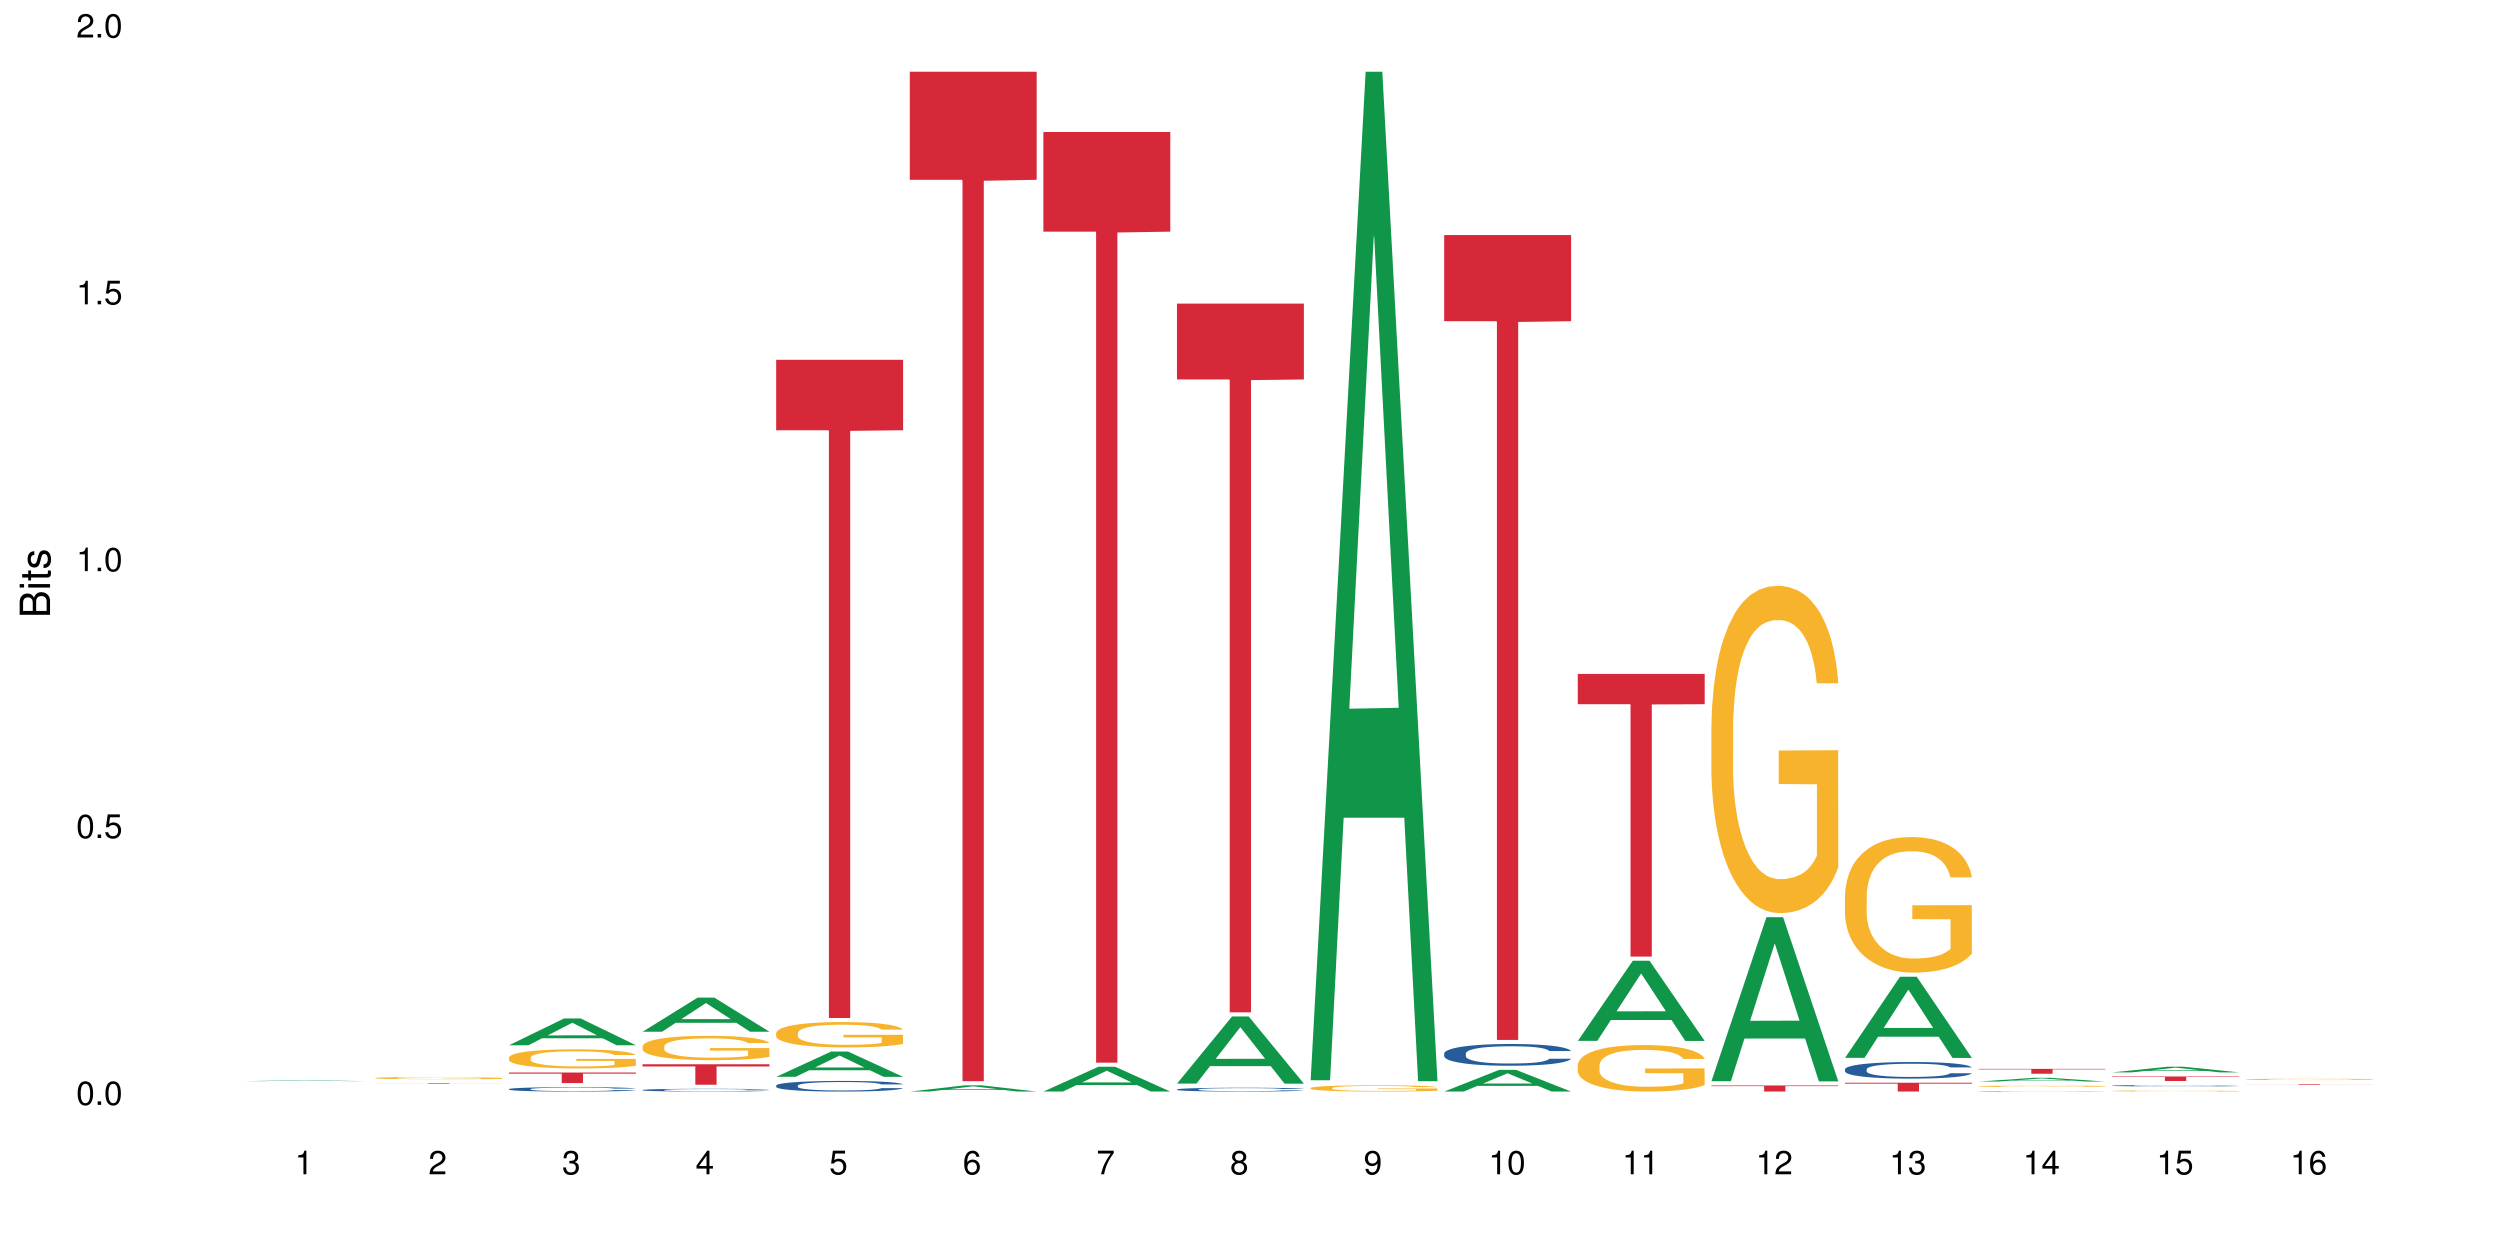 <?xml version="1.0" encoding="UTF-8"?>
<svg xmlns="http://www.w3.org/2000/svg" xmlns:xlink="http://www.w3.org/1999/xlink" width="720pt" height="360pt" viewBox="0 0 720 360" version="1.1">
<defs>
<g>
<symbol overflow="visible" id="glyph0-0">
<path style="stroke:none;" d=""/>
</symbol>
<symbol overflow="visible" id="glyph0-1">
<path style="stroke:none;" d="M 2.641 -6.797 C 2 -6.797 1.422 -6.531 1.078 -6.047 C 0.641 -5.453 0.406 -4.547 0.406 -3.297 C 0.406 -1 1.188 0.219 2.641 0.219 C 4.078 0.219 4.859 -1 4.859 -3.234 C 4.859 -4.562 4.656 -5.438 4.203 -6.047 C 3.844 -6.531 3.281 -6.797 2.641 -6.797 Z M 2.641 -6.047 C 3.547 -6.047 4 -5.125 4 -3.312 C 4 -1.375 3.562 -0.484 2.625 -0.484 C 1.734 -0.484 1.281 -1.422 1.281 -3.281 C 1.281 -5.141 1.734 -6.047 2.641 -6.047 Z M 2.641 -6.047 "/>
</symbol>
<symbol overflow="visible" id="glyph0-2">
<path style="stroke:none;" d="M 1.828 -1 L 0.828 -1 L 0.828 0 L 1.828 0 Z M 1.828 -1 "/>
</symbol>
<symbol overflow="visible" id="glyph0-3">
<path style="stroke:none;" d="M 4.562 -6.797 L 1.062 -6.797 L 0.547 -3.094 L 1.328 -3.094 C 1.719 -3.562 2.047 -3.734 2.578 -3.734 C 3.484 -3.734 4.062 -3.109 4.062 -2.094 C 4.062 -1.125 3.484 -0.531 2.578 -0.531 C 1.828 -0.531 1.375 -0.906 1.188 -1.672 L 0.328 -1.672 C 0.453 -1.109 0.547 -0.844 0.75 -0.594 C 1.125 -0.078 1.828 0.219 2.594 0.219 C 3.969 0.219 4.922 -0.781 4.922 -2.219 C 4.922 -3.562 4.031 -4.484 2.719 -4.484 C 2.25 -4.484 1.859 -4.359 1.469 -4.062 L 1.734 -5.969 L 4.562 -5.969 Z M 4.562 -6.797 "/>
</symbol>
<symbol overflow="visible" id="glyph0-4">
<path style="stroke:none;" d="M 2.484 -4.844 L 2.484 0 L 3.328 0 L 3.328 -6.797 L 2.766 -6.797 C 2.469 -5.75 2.281 -5.609 0.984 -5.453 L 0.984 -4.844 Z M 2.484 -4.844 "/>
</symbol>
<symbol overflow="visible" id="glyph0-5">
<path style="stroke:none;" d="M 4.859 -0.828 L 1.281 -0.828 C 1.359 -1.391 1.672 -1.75 2.5 -2.234 L 3.469 -2.75 C 4.406 -3.266 4.906 -3.969 4.906 -4.812 C 4.906 -5.375 4.672 -5.906 4.266 -6.266 C 3.859 -6.625 3.375 -6.797 2.719 -6.797 C 1.859 -6.797 1.219 -6.5 0.844 -5.922 C 0.609 -5.562 0.5 -5.125 0.484 -4.438 L 1.328 -4.438 C 1.359 -4.906 1.406 -5.188 1.531 -5.406 C 1.75 -5.812 2.188 -6.062 2.703 -6.062 C 3.469 -6.062 4.031 -5.516 4.031 -4.781 C 4.031 -4.25 3.719 -3.797 3.125 -3.438 L 2.234 -2.938 C 0.812 -2.141 0.406 -1.5 0.328 0 L 4.859 0 Z M 4.859 -0.828 "/>
</symbol>
<symbol overflow="visible" id="glyph0-6">
<path style="stroke:none;" d="M 2.125 -3.125 L 2.578 -3.125 C 3.516 -3.125 3.984 -2.703 3.984 -1.891 C 3.984 -1.031 3.469 -0.531 2.578 -0.531 C 1.656 -0.531 1.203 -0.984 1.156 -1.969 L 0.312 -1.969 C 0.344 -1.422 0.438 -1.078 0.609 -0.766 C 0.953 -0.109 1.625 0.219 2.547 0.219 C 3.953 0.219 4.859 -0.609 4.859 -1.906 C 4.859 -2.766 4.516 -3.25 3.703 -3.516 C 4.344 -3.766 4.656 -4.25 4.656 -4.938 C 4.656 -6.109 3.875 -6.797 2.578 -6.797 C 1.203 -6.797 0.484 -6.047 0.453 -4.609 L 1.297 -4.609 C 1.312 -5.016 1.344 -5.25 1.453 -5.453 C 1.641 -5.828 2.062 -6.062 2.594 -6.062 C 3.344 -6.062 3.797 -5.625 3.797 -4.906 C 3.797 -4.422 3.609 -4.141 3.25 -3.984 C 3.016 -3.891 2.719 -3.844 2.125 -3.844 Z M 2.125 -3.125 "/>
</symbol>
<symbol overflow="visible" id="glyph0-7">
<path style="stroke:none;" d="M 3.141 -1.625 L 3.141 0 L 3.984 0 L 3.984 -1.625 L 4.984 -1.625 L 4.984 -2.391 L 3.984 -2.391 L 3.984 -6.797 L 3.359 -6.797 L 0.266 -2.516 L 0.266 -1.625 Z M 3.141 -2.391 L 1 -2.391 L 3.141 -5.359 Z M 3.141 -2.391 "/>
</symbol>
<symbol overflow="visible" id="glyph0-8">
<path style="stroke:none;" d="M 4.781 -5.031 C 4.609 -6.141 3.891 -6.797 2.844 -6.797 C 2.094 -6.797 1.422 -6.438 1.031 -5.828 C 0.609 -5.172 0.406 -4.344 0.406 -3.094 C 0.406 -1.953 0.578 -1.234 0.984 -0.625 C 1.359 -0.078 1.953 0.219 2.703 0.219 C 3.984 0.219 4.922 -0.734 4.922 -2.078 C 4.922 -3.344 4.062 -4.234 2.844 -4.234 C 2.172 -4.234 1.641 -3.969 1.281 -3.469 C 1.281 -5.125 1.828 -6.047 2.797 -6.047 C 3.391 -6.047 3.797 -5.672 3.938 -5.031 Z M 2.734 -3.484 C 3.547 -3.484 4.062 -2.922 4.062 -2 C 4.062 -1.156 3.484 -0.531 2.703 -0.531 C 1.922 -0.531 1.328 -1.188 1.328 -2.047 C 1.328 -2.891 1.906 -3.484 2.734 -3.484 Z M 2.734 -3.484 "/>
</symbol>
<symbol overflow="visible" id="glyph0-9">
<path style="stroke:none;" d="M 4.984 -6.797 L 0.438 -6.797 L 0.438 -5.969 L 4.109 -5.969 C 2.5 -3.656 1.828 -2.234 1.328 0 L 2.219 0 C 2.594 -2.172 3.453 -4.047 4.984 -6.094 Z M 4.984 -6.797 "/>
</symbol>
<symbol overflow="visible" id="glyph0-10">
<path style="stroke:none;" d="M 3.75 -3.578 C 4.453 -4 4.688 -4.344 4.688 -4.984 C 4.688 -6.047 3.844 -6.797 2.641 -6.797 C 1.438 -6.797 0.594 -6.047 0.594 -4.984 C 0.594 -4.359 0.828 -4.016 1.516 -3.578 C 0.734 -3.203 0.359 -2.641 0.359 -1.891 C 0.359 -0.641 1.297 0.219 2.641 0.219 C 3.984 0.219 4.922 -0.641 4.922 -1.875 C 4.922 -2.641 4.531 -3.203 3.75 -3.578 Z M 2.641 -6.047 C 3.359 -6.047 3.812 -5.625 3.812 -4.969 C 3.812 -4.344 3.344 -3.922 2.641 -3.922 C 1.922 -3.922 1.453 -4.344 1.453 -4.984 C 1.453 -5.625 1.922 -6.047 2.641 -6.047 Z M 2.641 -3.203 C 3.484 -3.203 4.062 -2.672 4.062 -1.875 C 4.062 -1.062 3.484 -0.531 2.625 -0.531 C 1.797 -0.531 1.219 -1.078 1.219 -1.875 C 1.219 -2.672 1.797 -3.203 2.641 -3.203 Z M 2.641 -3.203 "/>
</symbol>
<symbol overflow="visible" id="glyph0-11">
<path style="stroke:none;" d="M 0.516 -1.547 C 0.672 -0.438 1.406 0.219 2.438 0.219 C 3.188 0.219 3.859 -0.141 4.266 -0.75 C 4.688 -1.406 4.891 -2.25 4.891 -3.484 C 4.891 -4.625 4.703 -5.359 4.312 -5.953 C 3.938 -6.5 3.344 -6.797 2.594 -6.797 C 1.297 -6.797 0.359 -5.844 0.359 -4.516 C 0.359 -3.25 1.234 -2.344 2.453 -2.344 C 3.094 -2.344 3.562 -2.578 4.016 -3.109 C 4 -1.453 3.469 -0.531 2.5 -0.531 C 1.906 -0.531 1.484 -0.906 1.359 -1.547 Z M 2.578 -6.062 C 3.375 -6.062 3.969 -5.406 3.969 -4.531 C 3.969 -3.688 3.375 -3.094 2.547 -3.094 C 1.734 -3.094 1.234 -3.672 1.234 -4.578 C 1.234 -5.438 1.797 -6.062 2.578 -6.062 Z M 2.578 -6.062 "/>
</symbol>
<symbol overflow="visible" id="glyph1-0">
<path style="stroke:none;" d=""/>
</symbol>
<symbol overflow="visible" id="glyph1-1">
<path style="stroke:none;" d="M 0 -0.953 L 0 -4.891 C 0 -5.719 -0.234 -6.344 -0.734 -6.797 C -1.188 -7.234 -1.812 -7.469 -2.5 -7.469 C -3.547 -7.469 -4.188 -7 -4.625 -5.875 C -4.984 -6.672 -5.641 -7.094 -6.531 -7.094 C -7.156 -7.094 -7.734 -6.859 -8.141 -6.391 C -8.562 -5.938 -8.75 -5.344 -8.75 -4.5 L -8.75 -0.953 Z M -4.984 -2.062 L -7.766 -2.062 L -7.766 -4.219 C -7.766 -4.844 -7.688 -5.203 -7.453 -5.5 C -7.219 -5.812 -6.859 -5.969 -6.375 -5.969 C -5.906 -5.969 -5.531 -5.812 -5.297 -5.5 C -5.062 -5.203 -4.984 -4.844 -4.984 -4.219 Z M -0.984 -2.062 L -4 -2.062 L -4 -4.781 C -4 -5.328 -3.859 -5.688 -3.578 -5.953 C -3.297 -6.219 -2.922 -6.359 -2.484 -6.359 C -2.062 -6.359 -1.688 -6.219 -1.406 -5.953 C -1.109 -5.688 -0.984 -5.328 -0.984 -4.781 Z M -0.984 -2.062 "/>
</symbol>
<symbol overflow="visible" id="glyph1-2">
<path style="stroke:none;" d="M -6.281 -1.797 L -6.281 -0.797 L 0 -0.797 L 0 -1.797 Z M -8.75 -1.797 L -8.75 -0.797 L -7.484 -0.797 L -7.484 -1.797 Z M -8.75 -1.797 "/>
</symbol>
<symbol overflow="visible" id="glyph1-3">
<path style="stroke:none;" d="M -6.281 -3.047 L -6.281 -2.016 L -8.016 -2.016 L -8.016 -1.016 L -6.281 -1.016 L -6.281 -0.172 L -5.469 -0.172 L -5.469 -1.016 L -0.719 -1.016 C -0.078 -1.016 0.281 -1.453 0.281 -2.234 C 0.281 -2.469 0.25 -2.719 0.188 -3.047 L -0.641 -3.047 C -0.609 -2.922 -0.594 -2.766 -0.594 -2.562 C -0.594 -2.141 -0.719 -2.016 -1.156 -2.016 L -5.469 -2.016 L -5.469 -3.047 Z M -6.281 -3.047 "/>
</symbol>
<symbol overflow="visible" id="glyph1-4">
<path style="stroke:none;" d="M -4.531 -5.25 C -5.766 -5.25 -6.469 -4.422 -6.469 -2.969 C -6.469 -1.516 -5.719 -0.562 -4.547 -0.562 C -3.562 -0.562 -3.094 -1.062 -2.734 -2.562 L -2.516 -3.484 C -2.344 -4.188 -2.094 -4.469 -1.625 -4.469 C -1.047 -4.469 -0.641 -3.875 -0.641 -3 C -0.641 -2.453 -0.797 -2 -1.062 -1.75 C -1.25 -1.594 -1.422 -1.531 -1.875 -1.469 L -1.875 -0.406 C -0.422 -0.453 0.281 -1.266 0.281 -2.922 C 0.281 -4.5 -0.5 -5.516 -1.719 -5.516 C -2.656 -5.516 -3.172 -4.984 -3.469 -3.734 L -3.703 -2.766 C -3.891 -1.953 -4.156 -1.609 -4.594 -1.609 C -5.172 -1.609 -5.547 -2.125 -5.547 -2.938 C -5.547 -3.75 -5.203 -4.172 -4.531 -4.203 Z M -4.531 -5.25 "/>
</symbol>
</g>
</defs>
<g id="surface63590">
<rect x="0" y="0" width="720" height="360" style="fill:rgb(100%,100%,100%);fill-opacity:1;stroke:none;"/>
<path style=" stroke:none;fill-rule:nonzero;fill:rgb(6.275%,58.824%,28.235%);fill-opacity:1;" d="M 69.629 311.375 L 69.668 311.375 L 85.484 311.145 L 90.289 311.145 L 106.184 311.375 L 100.598 311.375 L 96.613 311.316 L 79.156 311.316 L 75.254 311.375 L 69.629 311.375 L 80.836 311.289 L 95.012 311.289 L 87.945 311.184 L 87.789 311.184 L 80.797 311.289 L 80.836 311.289 Z M 69.629 311.375 "/>
<path style=" stroke:none;fill-rule:nonzero;fill:rgb(6.275%,58.824%,28.235%);fill-opacity:1;" d="M 108.105 313.348 L 108.145 313.348 L 123.961 313.344 L 128.766 313.344 L 144.66 313.348 L 108.105 313.348 L 133.492 313.348 L 126.422 313.344 L 126.266 313.344 L 119.273 313.348 L 119.312 313.348 Z M 108.105 313.348 "/>
<path style=" stroke:none;fill-rule:nonzero;fill:rgb(96.863%,70.196%,16.863%);fill-opacity:1;" d="M 108.105 310.445 L 108.152 310.445 L 108.152 310.434 L 108.328 310.406 L 108.773 310.371 L 109.355 310.34 L 109.98 310.316 L 110.379 310.301 L 111.047 310.285 L 111.629 310.273 L 113.098 310.246 L 114.973 310.219 L 115.996 310.211 L 117.156 310.199 L 118.805 310.188 L 119.562 310.184 L 121.879 310.176 L 124.512 310.168 L 130.574 310.168 L 133.07 310.176 L 134.496 310.184 L 135.609 310.188 L 136.77 310.195 L 138.195 310.207 L 139.531 310.223 L 140.602 310.234 L 141.672 310.254 L 142.562 310.273 L 143.32 310.293 L 143.992 310.32 L 144.391 310.34 L 144.66 310.359 L 138.465 310.359 L 138.105 310.34 L 137.707 310.324 L 137.035 310.305 L 136.367 310.289 L 135.699 310.277 L 134.453 310.262 L 133.383 310.254 L 132.043 310.246 L 130.75 310.238 L 129.281 310.234 L 126.027 310.234 L 123.887 310.238 L 122.637 310.242 L 121.746 310.25 L 120.5 310.258 L 119.742 310.266 L 119.297 310.27 L 117.957 310.289 L 117.066 310.305 L 116.574 310.316 L 115.953 310.332 L 115.508 310.348 L 115.016 310.375 L 114.75 310.391 L 114.391 310.43 L 114.348 310.539 L 114.48 310.562 L 114.75 310.586 L 115.105 310.605 L 115.641 310.629 L 116.176 310.648 L 117.109 310.672 L 117.914 310.684 L 118.539 310.695 L 119.742 310.711 L 120.23 310.719 L 121.391 310.727 L 122.594 310.734 L 124.066 310.742 L 125.18 310.746 L 126.961 310.75 L 129.234 310.75 L 131.91 310.746 L 133.605 310.742 L 134.762 310.738 L 135.52 310.73 L 136.457 310.727 L 137.125 310.719 L 137.75 310.715 L 138.508 310.703 L 138.508 310.562 L 127.496 310.562 L 127.496 310.492 L 144.613 310.492 L 144.66 310.727 L 143.723 310.742 L 142.562 310.758 L 141.449 310.77 L 140.289 310.781 L 138.641 310.789 L 137.305 310.797 L 135.254 310.805 L 133.383 310.812 L 131.422 310.816 L 125.805 310.816 L 123.844 310.812 L 122.281 310.809 L 119.43 310.793 L 117.645 310.781 L 116.488 310.773 L 115.285 310.758 L 114.078 310.746 L 113.012 310.727 L 111.582 310.703 L 110.824 310.684 L 110.113 310.664 L 109.578 310.645 L 109.086 310.625 L 108.73 310.605 L 108.375 310.578 L 108.195 310.555 L 108.105 310.539 Z M 108.105 310.445 "/>
<path style=" stroke:none;fill-rule:nonzero;fill:rgb(83.922%,15.686%,22.353%);fill-opacity:1;" d="M 108.105 311.996 L 144.66 311.996 L 144.66 312.016 L 129.426 312.016 L 129.426 312.164 L 123.297 312.164 L 123.297 312.016 L 108.105 312.016 Z M 108.105 311.996 "/>
<path style=" stroke:none;fill-rule:nonzero;fill:rgb(6.275%,58.824%,28.235%);fill-opacity:1;" d="M 146.582 301.027 L 146.621 301.02 L 162.438 293.32 L 167.242 293.32 L 183.137 301.031 L 177.551 301.031 L 173.57 299.02 L 156.113 299.02 L 152.207 301.027 L 146.582 301.027 L 157.793 298.188 L 171.969 298.18 L 164.898 294.582 L 164.82 294.574 L 164.742 294.594 L 157.754 298.18 L 157.793 298.188 Z M 146.582 301.027 "/>
<path style=" stroke:none;fill-rule:nonzero;fill:rgb(14.51%,36.078%,60%);fill-opacity:1;" d="M 146.582 313.656 L 146.629 313.656 L 146.629 313.625 L 146.762 313.582 L 147.074 313.527 L 147.387 313.488 L 148.188 313.422 L 149.301 313.355 L 150.461 313.305 L 151.309 313.273 L 152.066 313.25 L 153.805 313.207 L 154.918 313.188 L 156.121 313.168 L 157.594 313.148 L 158.664 313.137 L 161.07 313.117 L 162.855 313.109 L 164.234 313.105 L 167.223 313.105 L 169.004 313.109 L 170.297 313.117 L 171.727 313.125 L 172.93 313.137 L 175.023 313.16 L 176.895 313.191 L 177.742 313.211 L 179.078 313.246 L 180.105 313.281 L 180.82 313.312 L 181.621 313.355 L 182.336 313.406 L 182.867 313.465 L 183.137 313.516 L 176.895 313.516 L 176.582 313.469 L 176.227 313.434 L 175.559 313.387 L 174.891 313.352 L 173.953 313.32 L 173.105 313.297 L 171.949 313.273 L 170.922 313.262 L 169.852 313.25 L 168.828 313.242 L 166.867 313.238 L 163.746 313.238 L 162.008 313.25 L 161.07 313.258 L 159.734 313.273 L 158.797 313.289 L 157.684 313.312 L 156.926 313.332 L 155.988 313.359 L 155.32 313.387 L 154.562 313.426 L 154.117 313.453 L 153.715 313.488 L 153.359 313.523 L 153.09 313.566 L 152.914 313.609 L 152.824 313.648 L 152.824 313.828 L 152.914 313.871 L 153.137 313.918 L 153.715 313.988 L 154.562 314.051 L 155.543 314.102 L 156.48 314.133 L 157.016 314.152 L 157.727 314.168 L 158.844 314.191 L 160.445 314.215 L 161.383 314.227 L 162.809 314.234 L 164.281 314.238 L 166.242 314.238 L 167.98 314.234 L 169.141 314.227 L 170.344 314.219 L 171.992 314.199 L 173.016 314.18 L 173.91 314.16 L 174.578 314.137 L 175.023 314.117 L 175.691 314.082 L 176.227 314.043 L 176.629 314.004 L 176.895 313.965 L 183.137 313.965 L 182.867 314.008 L 182.469 314.055 L 182.066 314.09 L 181.441 314.129 L 180.73 314.164 L 179.703 314.207 L 178.855 314.23 L 177.742 314.262 L 176.719 314.281 L 175.602 314.301 L 173.953 314.324 L 172.883 314.336 L 171.727 314.348 L 170.344 314.355 L 168.605 314.363 L 166.73 314.371 L 164.992 314.371 L 163.121 314.367 L 161.738 314.363 L 159.91 314.352 L 157.637 314.332 L 155.988 314.309 L 154.695 314.289 L 153.582 314.266 L 152.332 314.234 L 150.73 314.184 L 149.75 314.145 L 149.078 314.113 L 148.32 314.066 L 147.785 314.027 L 147.164 313.961 L 146.719 313.879 L 146.582 313.816 Z M 146.582 313.656 "/>
<path style=" stroke:none;fill-rule:nonzero;fill:rgb(96.863%,70.196%,16.863%);fill-opacity:1;" d="M 146.582 304.562 L 146.629 304.559 L 146.629 304.457 L 146.805 304.234 L 147.25 303.922 L 147.832 303.668 L 148.457 303.465 L 148.855 303.359 L 149.523 303.211 L 150.105 303.102 L 151.574 302.875 L 153.449 302.664 L 154.473 302.574 L 155.633 302.488 L 157.281 302.395 L 158.039 302.359 L 160.359 302.277 L 162.988 302.227 L 165.887 302.211 L 167.223 302.219 L 169.051 302.238 L 171.547 302.293 L 172.973 302.344 L 174.086 302.395 L 175.246 302.457 L 176.672 302.559 L 178.012 302.68 L 179.078 302.801 L 180.148 302.949 L 181.043 303.109 L 181.801 303.285 L 182.469 303.496 L 182.867 303.672 L 183.137 303.848 L 176.941 303.848 L 176.582 303.672 L 176.184 303.535 L 175.516 303.371 L 174.844 303.25 L 174.176 303.156 L 172.93 303.023 L 171.859 302.945 L 170.52 302.875 L 169.227 302.828 L 167.758 302.801 L 166.867 302.789 L 164.504 302.789 L 162.363 302.824 L 161.117 302.863 L 160.223 302.902 L 158.977 302.98 L 158.219 303.039 L 157.773 303.078 L 156.434 303.234 L 155.543 303.375 L 155.055 303.473 L 154.43 303.621 L 153.984 303.758 L 153.492 303.957 L 153.227 304.105 L 152.867 304.449 L 152.824 305.352 L 152.957 305.543 L 153.227 305.746 L 153.582 305.926 L 154.117 306.117 L 154.652 306.262 L 155.586 306.457 L 156.391 306.59 L 157.016 306.676 L 158.219 306.809 L 158.707 306.855 L 159.867 306.945 L 161.07 307.016 L 162.543 307.074 L 163.656 307.105 L 165.438 307.129 L 167.711 307.129 L 170.387 307.102 L 172.082 307.059 L 173.242 307.02 L 174 306.984 L 174.934 306.93 L 175.602 306.879 L 176.227 306.824 L 176.984 306.738 L 176.984 305.543 L 165.973 305.535 L 165.973 304.977 L 183.094 304.969 L 183.137 306.93 L 182.199 307.066 L 181.043 307.195 L 179.926 307.297 L 178.77 307.383 L 177.117 307.477 L 175.781 307.535 L 173.73 307.605 L 171.859 307.652 L 169.898 307.684 L 168.16 307.695 L 166.109 307.703 L 164.281 307.691 L 162.32 307.66 L 160.758 307.621 L 159.332 307.57 L 157.906 307.508 L 156.121 307.402 L 154.965 307.316 L 153.762 307.211 L 152.555 307.086 L 151.488 306.949 L 150.773 306.844 L 150.059 306.723 L 149.301 306.574 L 148.59 306.402 L 148.055 306.246 L 147.562 306.074 L 147.207 305.906 L 146.852 305.68 L 146.672 305.5 L 146.582 305.344 Z M 146.582 304.562 "/>
<path style=" stroke:none;fill-rule:nonzero;fill:rgb(83.922%,15.686%,22.353%);fill-opacity:1;" d="M 146.582 308.883 L 183.137 308.883 L 183.137 309.207 L 167.902 309.211 L 167.902 311.926 L 161.773 311.926 L 161.773 309.211 L 161.684 309.207 L 146.582 309.207 Z M 146.582 308.883 "/>
<path style=" stroke:none;fill-rule:nonzero;fill:rgb(6.275%,58.824%,28.235%);fill-opacity:1;" d="M 185.059 297.133 L 185.098 297.125 L 200.914 287.309 L 205.719 287.309 L 221.613 297.145 L 216.027 297.145 L 212.047 294.574 L 194.59 294.574 L 190.684 297.133 L 185.059 297.133 L 196.27 293.516 L 210.445 293.504 L 203.375 288.914 L 203.297 288.906 L 203.219 288.934 L 196.23 293.504 L 196.27 293.516 Z M 185.059 297.133 "/>
<path style=" stroke:none;fill-rule:nonzero;fill:rgb(14.51%,36.078%,60%);fill-opacity:1;" d="M 185.059 313.922 L 185.105 313.918 L 185.105 313.902 L 185.238 313.875 L 185.551 313.84 L 185.863 313.816 L 186.664 313.773 L 187.781 313.73 L 188.938 313.699 L 189.785 313.68 L 190.543 313.664 L 192.281 313.637 L 193.395 313.625 L 194.602 313.613 L 196.07 313.598 L 197.141 313.594 L 199.547 313.582 L 201.332 313.574 L 207.484 313.574 L 208.773 313.578 L 210.203 313.586 L 211.406 313.594 L 213.5 313.609 L 215.371 313.629 L 216.219 313.641 L 217.559 313.664 L 218.582 313.684 L 219.297 313.703 L 220.098 313.73 L 220.812 313.762 L 221.348 313.801 L 221.613 313.832 L 215.371 313.832 L 215.062 313.805 L 214.703 313.781 L 214.035 313.75 L 213.367 313.73 L 212.43 313.707 L 211.582 313.695 L 210.426 313.68 L 209.398 313.672 L 208.328 313.664 L 207.305 313.66 L 205.344 313.656 L 202.223 313.656 L 200.484 313.664 L 199.547 313.668 L 198.211 313.68 L 197.273 313.688 L 196.16 313.703 L 195.402 313.715 L 194.465 313.734 L 193.797 313.75 L 193.039 313.773 L 192.594 313.793 L 192.191 313.812 L 191.836 313.836 L 191.57 313.863 L 191.391 313.891 L 191.301 313.918 L 191.301 314.031 L 191.391 314.055 L 191.613 314.086 L 192.191 314.129 L 193.039 314.168 L 194.02 314.199 L 194.957 314.223 L 195.492 314.23 L 196.203 314.242 L 197.32 314.258 L 198.922 314.273 L 199.859 314.277 L 201.285 314.285 L 202.758 314.289 L 204.719 314.289 L 206.457 314.285 L 207.617 314.281 L 208.82 314.273 L 210.469 314.262 L 211.496 314.25 L 212.387 314.238 L 213.055 314.223 L 213.5 314.211 L 214.168 314.188 L 214.703 314.164 L 215.105 314.141 L 215.371 314.113 L 221.613 314.113 L 221.348 314.145 L 220.945 314.172 L 220.543 314.191 L 219.918 314.219 L 219.207 314.242 L 218.18 314.266 L 217.336 314.281 L 216.219 314.301 L 215.195 314.316 L 214.078 314.328 L 212.43 314.344 L 211.359 314.348 L 210.203 314.355 L 208.82 314.363 L 207.082 314.367 L 205.211 314.371 L 201.598 314.371 L 200.215 314.367 L 198.391 314.359 L 196.117 314.348 L 194.465 314.332 L 193.172 314.32 L 192.059 314.305 L 190.812 314.285 L 189.207 314.254 L 188.227 314.227 L 187.555 314.207 L 186.797 314.18 L 186.266 314.152 L 185.641 314.113 L 185.195 314.062 L 185.059 314.02 Z M 185.059 313.922 "/>
<path style=" stroke:none;fill-rule:nonzero;fill:rgb(96.863%,70.196%,16.863%);fill-opacity:1;" d="M 185.059 301.324 L 185.105 301.32 L 185.105 301.191 L 185.281 300.902 L 185.73 300.504 L 186.309 300.18 L 186.934 299.922 L 187.332 299.789 L 188.004 299.598 L 188.582 299.457 L 190.055 299.168 L 191.926 298.898 L 192.949 298.785 L 194.109 298.676 L 195.758 298.555 L 196.516 298.508 L 198.836 298.406 L 201.465 298.34 L 204.363 298.324 L 205.699 298.328 L 207.527 298.355 L 210.023 298.426 L 211.449 298.488 L 212.562 298.555 L 213.723 298.637 L 215.148 298.766 L 216.488 298.918 L 217.559 299.07 L 218.625 299.262 L 219.52 299.469 L 220.277 299.691 L 220.945 299.961 L 221.348 300.188 L 221.613 300.41 L 215.418 300.41 L 215.062 300.188 L 214.66 300.012 L 213.992 299.801 L 213.32 299.648 L 212.652 299.527 L 211.406 299.359 L 210.336 299.258 L 209 299.168 L 207.707 299.109 L 206.234 299.07 L 205.344 299.059 L 202.98 299.059 L 200.84 299.105 L 199.594 299.156 L 198.699 299.207 L 197.453 299.301 L 196.695 299.379 L 196.25 299.43 L 194.91 299.629 L 194.02 299.809 L 193.531 299.93 L 192.906 300.121 L 192.461 300.293 L 191.969 300.551 L 191.703 300.742 L 191.344 301.18 L 191.301 302.332 L 191.434 302.574 L 191.703 302.836 L 192.059 303.066 L 192.594 303.309 L 193.129 303.496 L 194.066 303.746 L 194.867 303.91 L 195.492 304.02 L 196.695 304.195 L 197.184 304.25 L 198.344 304.367 L 199.547 304.457 L 201.02 304.531 L 202.133 304.57 L 203.918 304.602 L 206.191 304.602 L 208.863 304.566 L 210.559 304.512 L 211.719 304.461 L 212.477 304.418 L 213.41 304.348 L 214.078 304.281 L 214.703 304.211 L 215.461 304.105 L 215.461 302.574 L 204.453 302.566 L 204.453 301.852 L 221.57 301.844 L 221.613 304.348 L 220.676 304.52 L 219.52 304.688 L 218.402 304.816 L 217.246 304.922 L 215.594 305.047 L 214.258 305.121 L 212.207 305.211 L 210.336 305.27 L 208.375 305.309 L 206.637 305.328 L 204.586 305.332 L 202.758 305.32 L 200.797 305.281 L 199.234 305.23 L 197.809 305.168 L 196.383 305.082 L 194.602 304.949 L 193.441 304.84 L 192.238 304.707 L 191.035 304.547 L 189.965 304.371 L 189.25 304.238 L 188.539 304.086 L 187.781 303.895 L 187.066 303.676 L 186.531 303.477 L 186.039 303.254 L 185.684 303.043 L 185.328 302.754 L 185.148 302.523 L 185.059 302.324 Z M 185.059 301.324 "/>
<path style=" stroke:none;fill-rule:nonzero;fill:rgb(83.922%,15.686%,22.353%);fill-opacity:1;" d="M 185.059 306.512 L 221.613 306.512 L 221.613 307.141 L 206.379 307.148 L 206.379 312.395 L 200.25 312.395 L 200.25 307.152 L 200.16 307.141 L 185.059 307.141 Z M 185.059 306.512 "/>
<path style=" stroke:none;fill-rule:nonzero;fill:rgb(6.275%,58.824%,28.235%);fill-opacity:1;" d="M 223.539 310.125 L 223.578 310.117 L 239.391 302.836 L 244.195 302.836 L 260.09 310.133 L 254.504 310.133 L 250.523 308.227 L 233.066 308.227 L 229.16 310.125 L 223.539 310.125 L 234.746 307.438 L 248.922 307.434 L 241.852 304.027 L 241.773 304.02 L 241.695 304.039 L 234.707 307.434 L 234.746 307.438 Z M 223.539 310.125 "/>
<path style=" stroke:none;fill-rule:nonzero;fill:rgb(14.51%,36.078%,60%);fill-opacity:1;" d="M 223.539 312.645 L 223.582 312.641 L 223.582 312.574 L 223.715 312.465 L 224.027 312.332 L 224.34 312.238 L 225.141 312.074 L 226.258 311.914 L 227.414 311.793 L 228.262 311.719 L 229.02 311.664 L 230.758 311.559 L 231.875 311.508 L 233.078 311.461 L 234.547 311.414 L 235.617 311.383 L 238.023 311.34 L 239.809 311.32 L 241.191 311.312 L 244.176 311.312 L 245.961 311.324 L 247.254 311.336 L 248.68 311.359 L 249.883 311.383 L 251.977 311.445 L 253.848 311.523 L 254.695 311.57 L 256.035 311.656 L 257.059 311.738 L 257.773 311.812 L 258.574 311.914 L 259.289 312.043 L 259.824 312.184 L 260.09 312.305 L 253.848 312.305 L 253.539 312.191 L 253.18 312.105 L 252.512 311.992 L 251.844 311.91 L 250.906 311.828 L 250.059 311.777 L 248.902 311.723 L 247.875 311.688 L 246.805 311.664 L 245.781 311.648 L 243.82 311.629 L 241.547 311.629 L 240.699 311.637 L 238.961 311.66 L 238.023 311.68 L 236.688 311.719 L 235.75 311.754 L 234.637 311.809 L 233.879 311.855 L 232.941 311.93 L 232.273 311.992 L 231.516 312.086 L 231.07 312.156 L 230.668 312.234 L 230.312 312.328 L 230.047 312.426 L 229.867 312.527 L 229.777 312.629 L 229.777 313.062 L 229.867 313.164 L 230.09 313.281 L 230.668 313.449 L 231.516 313.598 L 232.496 313.715 L 233.434 313.801 L 233.969 313.84 L 234.68 313.883 L 235.797 313.941 L 237.402 313.996 L 238.336 314.02 L 239.762 314.039 L 241.234 314.051 L 243.195 314.051 L 244.934 314.039 L 246.094 314.027 L 247.297 314.004 L 248.945 313.957 L 249.973 313.91 L 250.863 313.859 L 251.531 313.805 L 251.977 313.762 L 252.645 313.676 L 253.18 313.578 L 253.582 313.48 L 253.848 313.387 L 260.09 313.387 L 259.824 313.5 L 259.422 313.605 L 259.02 313.688 L 258.395 313.785 L 257.684 313.871 L 256.656 313.973 L 255.812 314.035 L 254.695 314.105 L 253.672 314.156 L 252.559 314.207 L 250.906 314.262 L 249.836 314.289 L 248.68 314.316 L 247.297 314.336 L 245.559 314.355 L 243.688 314.367 L 241.949 314.371 L 240.074 314.363 L 238.695 314.355 L 236.867 314.328 L 234.594 314.277 L 232.941 314.227 L 231.648 314.172 L 230.535 314.117 L 229.289 314.039 L 227.684 313.918 L 226.703 313.824 L 226.035 313.746 L 225.277 313.637 L 224.742 313.539 L 224.117 313.379 L 223.672 313.184 L 223.539 313.027 Z M 223.539 312.645 "/>
<path style=" stroke:none;fill-rule:nonzero;fill:rgb(96.863%,70.196%,16.863%);fill-opacity:1;" d="M 223.539 297.484 L 223.582 297.477 L 223.582 297.344 L 223.762 297.043 L 224.207 296.629 L 224.785 296.289 L 225.41 296.023 L 225.812 295.883 L 226.48 295.684 L 227.059 295.535 L 228.531 295.238 L 230.402 294.957 L 231.426 294.836 L 232.586 294.723 L 234.234 294.598 L 234.992 294.551 L 237.312 294.445 L 239.941 294.379 L 242.84 294.355 L 244.176 294.363 L 246.004 294.391 L 248.5 294.465 L 249.926 294.531 L 251.043 294.598 L 252.199 294.684 L 253.625 294.816 L 254.965 294.977 L 256.035 295.137 L 257.105 295.336 L 257.996 295.551 L 258.754 295.785 L 259.422 296.062 L 259.824 296.297 L 260.09 296.531 L 253.895 296.531 L 253.539 296.297 L 253.137 296.117 L 252.469 295.898 L 251.801 295.738 L 251.129 295.609 L 249.883 295.438 L 248.812 295.332 L 247.477 295.238 L 246.184 295.176 L 244.711 295.137 L 243.82 295.125 L 241.457 295.125 L 239.316 295.172 L 238.07 295.223 L 237.18 295.277 L 235.93 295.379 L 235.172 295.457 L 234.727 295.512 L 233.391 295.719 L 232.496 295.902 L 232.008 296.031 L 231.383 296.23 L 230.938 296.41 L 230.445 296.676 L 230.18 296.875 L 229.824 297.328 L 229.777 298.527 L 229.91 298.781 L 230.18 299.055 L 230.535 299.297 L 231.07 299.551 L 231.605 299.742 L 232.543 300.004 L 233.344 300.176 L 233.969 300.289 L 235.172 300.469 L 235.664 300.527 L 236.82 300.648 L 238.023 300.742 L 239.496 300.82 L 240.609 300.863 L 242.395 300.895 L 244.668 300.895 L 247.34 300.855 L 249.035 300.801 L 250.195 300.75 L 250.953 300.703 L 251.887 300.629 L 252.559 300.562 L 253.18 300.488 L 253.938 300.375 L 253.938 298.781 L 242.93 298.777 L 242.93 298.031 L 260.047 298.023 L 260.09 300.629 L 259.152 300.809 L 257.996 300.98 L 256.879 301.113 L 255.723 301.227 L 254.074 301.355 L 252.734 301.434 L 250.684 301.527 L 248.812 301.59 L 246.852 301.629 L 245.113 301.648 L 243.062 301.656 L 241.234 301.641 L 239.273 301.602 L 237.711 301.547 L 236.285 301.48 L 234.859 301.395 L 233.078 301.254 L 231.918 301.141 L 230.715 301 L 229.512 300.836 L 228.441 300.656 L 227.727 300.516 L 227.016 300.355 L 226.258 300.156 L 225.543 299.93 L 225.008 299.723 L 224.52 299.488 L 224.16 299.27 L 223.805 298.969 L 223.625 298.73 L 223.539 298.523 Z M 223.539 297.484 "/>
<path style=" stroke:none;fill-rule:nonzero;fill:rgb(83.922%,15.686%,22.353%);fill-opacity:1;" d="M 223.539 103.621 L 260.09 103.621 L 260.09 123.91 L 244.855 124.09 L 244.855 293.18 L 238.727 293.18 L 238.727 124.27 L 238.637 123.91 L 223.539 123.91 Z M 223.539 103.621 "/>
<path style=" stroke:none;fill-rule:nonzero;fill:rgb(6.275%,58.824%,28.235%);fill-opacity:1;" d="M 262.016 314.367 L 262.055 314.367 L 277.871 312.57 L 282.672 312.57 L 298.566 314.371 L 292.984 314.371 L 289 313.902 L 271.543 313.902 L 267.637 314.367 L 262.016 314.367 L 273.223 313.707 L 287.398 313.703 L 280.328 312.867 L 280.25 312.863 L 280.172 312.867 L 273.184 313.703 L 273.223 313.707 Z M 262.016 314.367 "/>
<path style=" stroke:none;fill-rule:nonzero;fill:rgb(83.922%,15.686%,22.353%);fill-opacity:1;" d="M 262.016 20.664 L 298.566 20.664 L 298.566 51.785 L 283.332 52.055 L 283.332 311.391 L 277.203 311.391 L 277.203 52.328 L 277.113 51.785 L 262.016 51.785 Z M 262.016 20.664 "/>
<path style=" stroke:none;fill-rule:nonzero;fill:rgb(6.275%,58.824%,28.235%);fill-opacity:1;" d="M 300.492 314.363 L 300.531 314.355 L 316.348 307.223 L 321.148 307.223 L 337.043 314.371 L 331.461 314.371 L 327.477 312.504 L 310.02 312.504 L 306.113 314.363 L 300.492 314.363 L 311.699 311.734 L 325.875 311.727 L 318.809 308.391 L 318.73 308.387 L 318.652 308.406 L 311.66 311.727 L 311.699 311.734 Z M 300.492 314.363 "/>
<path style=" stroke:none;fill-rule:nonzero;fill:rgb(83.922%,15.686%,22.353%);fill-opacity:1;" d="M 300.492 38.02 L 337.043 38.02 L 337.043 66.711 L 321.809 66.961 L 321.809 306.043 L 315.68 306.043 L 315.68 67.215 L 315.594 66.711 L 300.492 66.711 Z M 300.492 38.02 "/>
<path style=" stroke:none;fill-rule:nonzero;fill:rgb(6.275%,58.824%,28.235%);fill-opacity:1;" d="M 338.969 312.07 L 339.008 312.055 L 354.824 292.738 L 359.625 292.738 L 375.52 312.09 L 369.938 312.09 L 365.953 307.039 L 348.496 307.039 L 344.59 312.07 L 338.969 312.07 L 350.176 304.949 L 364.352 304.93 L 357.285 295.902 L 357.207 295.883 L 357.129 295.938 L 350.137 304.93 L 350.176 304.949 Z M 338.969 312.07 "/>
<path style=" stroke:none;fill-rule:nonzero;fill:rgb(14.51%,36.078%,60%);fill-opacity:1;" d="M 338.969 313.75 L 339.012 313.746 L 339.012 313.723 L 339.145 313.684 L 339.457 313.637 L 339.77 313.602 L 340.574 313.543 L 341.688 313.488 L 342.848 313.441 L 343.691 313.418 L 344.449 313.395 L 346.191 313.359 L 347.305 313.34 L 348.508 313.324 L 349.98 313.305 L 351.047 313.297 L 353.457 313.277 L 355.238 313.273 L 356.621 313.27 L 359.605 313.27 L 361.391 313.273 L 362.684 313.277 L 364.109 313.285 L 365.312 313.297 L 367.41 313.316 L 369.281 313.344 L 370.129 313.363 L 371.465 313.395 L 372.488 313.422 L 373.203 313.449 L 374.004 313.488 L 374.719 313.531 L 375.254 313.582 L 375.52 313.625 L 369.281 313.625 L 368.969 313.586 L 368.613 313.555 L 367.941 313.516 L 367.273 313.484 L 366.34 313.457 L 365.492 313.438 L 364.332 313.418 L 363.309 313.406 L 362.238 313.395 L 361.211 313.391 L 359.25 313.383 L 356.977 313.383 L 356.129 313.387 L 354.391 313.395 L 353.457 313.402 L 352.117 313.414 L 351.184 313.43 L 350.066 313.449 L 349.309 313.465 L 348.375 313.492 L 347.707 313.516 L 346.949 313.547 L 346.5 313.574 L 346.102 313.602 L 345.742 313.633 L 345.477 313.668 L 345.297 313.707 L 345.207 313.742 L 345.207 313.898 L 345.297 313.938 L 345.52 313.977 L 346.102 314.039 L 346.949 314.094 L 347.93 314.137 L 348.863 314.164 L 349.398 314.18 L 350.113 314.195 L 351.227 314.215 L 352.832 314.234 L 353.77 314.242 L 355.195 314.25 L 356.664 314.258 L 358.625 314.258 L 360.363 314.25 L 361.523 314.246 L 362.727 314.238 L 364.379 314.223 L 365.402 314.207 L 366.293 314.188 L 366.961 314.168 L 367.41 314.152 L 368.078 314.121 L 368.613 314.086 L 369.012 314.051 L 369.281 314.016 L 375.52 314.016 L 375.254 314.055 L 374.852 314.098 L 374.453 314.125 L 373.828 314.16 L 373.113 314.191 L 372.09 314.227 L 371.242 314.25 L 370.129 314.273 L 369.102 314.293 L 367.988 314.312 L 366.34 314.332 L 365.27 314.34 L 364.109 314.352 L 362.727 314.359 L 360.988 314.367 L 359.117 314.371 L 357.379 314.371 L 355.508 314.367 L 354.125 314.363 L 352.297 314.355 L 350.023 314.336 L 348.375 314.316 L 347.082 314.301 L 345.965 314.277 L 344.719 314.25 L 343.113 314.207 L 342.133 314.172 L 341.465 314.145 L 340.707 314.105 L 340.172 314.07 L 339.547 314.016 L 339.102 313.941 L 338.969 313.887 Z M 338.969 313.75 "/>
<path style=" stroke:none;fill-rule:nonzero;fill:rgb(83.922%,15.686%,22.353%);fill-opacity:1;" d="M 338.969 87.438 L 375.52 87.438 L 375.52 109.285 L 360.285 109.477 L 360.285 291.559 L 354.156 291.559 L 354.156 109.672 L 354.07 109.285 L 338.969 109.285 Z M 338.969 87.438 "/>
<path style=" stroke:none;fill-rule:nonzero;fill:rgb(6.275%,58.824%,28.235%);fill-opacity:1;" d="M 377.445 311.117 L 377.484 310.848 L 393.301 20.664 L 398.105 20.664 L 414 311.391 L 408.414 311.391 L 404.43 235.504 L 386.973 235.504 L 383.07 311.117 L 377.445 311.117 L 388.652 204.109 L 402.828 203.836 L 395.762 68.164 L 395.684 67.891 L 395.605 68.707 L 388.613 203.836 L 388.652 204.109 Z M 377.445 311.117 "/>
<path style=" stroke:none;fill-rule:nonzero;fill:rgb(96.863%,70.196%,16.863%);fill-opacity:1;" d="M 377.445 313.344 L 377.488 313.34 L 377.488 313.309 L 377.668 313.234 L 378.113 313.133 L 378.691 313.047 L 379.316 312.98 L 379.719 312.949 L 380.387 312.898 L 380.965 312.863 L 382.438 312.789 L 384.309 312.719 L 385.336 312.691 L 386.496 312.66 L 388.145 312.629 L 388.902 312.621 L 391.219 312.594 L 393.848 312.578 L 396.746 312.57 L 398.086 312.574 L 399.91 312.578 L 402.41 312.598 L 403.836 312.613 L 404.949 312.629 L 406.109 312.652 L 407.535 312.684 L 408.871 312.723 L 409.941 312.766 L 411.012 312.812 L 411.902 312.867 L 412.66 312.922 L 413.328 312.992 L 413.73 313.051 L 414 313.105 L 407.801 313.105 L 407.445 313.051 L 407.043 313.004 L 406.375 312.949 L 405.707 312.91 L 405.039 312.879 L 403.789 312.836 L 402.719 312.812 L 401.383 312.789 L 400.09 312.773 L 398.621 312.766 L 397.727 312.762 L 395.363 312.762 L 393.227 312.773 L 391.977 312.785 L 391.086 312.797 L 389.836 312.824 L 389.078 312.844 L 388.633 312.855 L 387.297 312.906 L 386.406 312.953 L 385.914 312.984 L 385.289 313.035 L 384.844 313.078 L 384.355 313.145 L 384.086 313.191 L 383.73 313.305 L 383.688 313.602 L 383.82 313.664 L 384.086 313.73 L 384.445 313.789 L 384.98 313.852 L 385.512 313.898 L 386.449 313.965 L 387.254 314.008 L 387.875 314.035 L 389.078 314.078 L 389.57 314.094 L 390.73 314.121 L 391.934 314.145 L 393.402 314.164 L 394.52 314.176 L 396.301 314.184 L 398.574 314.184 L 401.25 314.172 L 402.941 314.16 L 404.102 314.148 L 404.859 314.137 L 405.797 314.117 L 406.465 314.102 L 407.09 314.082 L 407.848 314.055 L 407.848 313.664 L 396.836 313.66 L 396.836 313.477 L 413.953 313.477 L 414 314.117 L 413.062 314.16 L 411.902 314.203 L 410.789 314.238 L 409.629 314.266 L 407.98 314.297 L 406.645 314.316 L 404.594 314.34 L 402.719 314.355 L 400.758 314.363 L 399.02 314.367 L 396.969 314.371 L 395.141 314.367 L 393.18 314.359 L 391.621 314.344 L 390.195 314.328 L 388.77 314.305 L 386.984 314.273 L 385.824 314.246 L 384.621 314.211 L 383.418 314.168 L 382.348 314.125 L 381.637 314.09 L 380.922 314.051 L 380.164 314 L 379.449 313.945 L 378.918 313.895 L 378.426 313.836 L 378.07 313.781 L 377.711 313.707 L 377.535 313.648 L 377.445 313.598 Z M 377.445 313.344 "/>
<path style=" stroke:none;fill-rule:nonzero;fill:rgb(6.275%,58.824%,28.235%);fill-opacity:1;" d="M 415.922 314.363 L 415.961 314.359 L 431.777 308.113 L 436.582 308.113 L 452.477 314.371 L 446.891 314.371 L 442.906 312.738 L 425.449 312.738 L 421.547 314.363 L 415.922 314.363 L 427.129 312.062 L 441.305 312.055 L 434.238 309.137 L 434.16 309.129 L 434.082 309.148 L 427.09 312.055 L 427.129 312.062 Z M 415.922 314.363 "/>
<path style=" stroke:none;fill-rule:nonzero;fill:rgb(14.51%,36.078%,60%);fill-opacity:1;" d="M 415.922 303.402 L 415.965 303.395 L 415.965 303.258 L 416.102 303.039 L 416.414 302.766 L 416.723 302.578 L 417.527 302.238 L 418.641 301.914 L 419.801 301.664 L 420.648 301.516 L 421.406 301.398 L 423.145 301.188 L 424.258 301.078 L 425.461 300.98 L 426.934 300.883 L 428.004 300.828 L 430.41 300.734 L 432.191 300.695 L 433.574 300.68 L 436.562 300.68 L 438.344 300.703 L 439.637 300.73 L 441.062 300.777 L 442.266 300.828 L 444.363 300.953 L 446.234 301.113 L 447.082 301.203 L 448.418 301.383 L 449.445 301.555 L 450.156 301.703 L 450.961 301.914 L 451.672 302.172 L 452.207 302.465 L 452.477 302.707 L 446.234 302.707 L 445.922 302.48 L 445.566 302.305 L 444.898 302.07 L 444.227 301.902 L 443.293 301.738 L 442.445 301.629 L 441.285 301.52 L 440.262 301.449 L 439.191 301.398 L 438.164 301.363 L 436.203 301.332 L 433.93 301.332 L 433.086 301.344 L 431.348 301.387 L 430.41 301.43 L 429.074 301.508 L 428.137 301.582 L 427.023 301.695 L 426.266 301.793 L 425.328 301.941 L 424.66 302.074 L 423.902 302.262 L 423.457 302.406 L 423.055 302.566 L 422.699 302.754 L 422.43 302.953 L 422.254 303.168 L 422.164 303.371 L 422.164 304.258 L 422.254 304.465 L 422.477 304.703 L 423.055 305.055 L 423.902 305.355 L 424.883 305.598 L 425.816 305.77 L 426.352 305.848 L 427.066 305.941 L 428.18 306.055 L 429.785 306.168 L 430.723 306.215 L 432.148 306.262 L 433.621 306.281 L 435.582 306.281 L 437.32 306.262 L 438.477 306.23 L 439.68 306.188 L 441.332 306.09 L 442.355 305.996 L 443.246 305.887 L 443.918 305.781 L 444.363 305.688 L 445.031 305.512 L 445.566 305.316 L 445.969 305.117 L 446.234 304.922 L 452.477 304.922 L 452.207 305.152 L 451.805 305.375 L 451.406 305.539 L 450.781 305.738 L 450.066 305.918 L 449.043 306.117 L 448.195 306.25 L 447.082 306.391 L 446.055 306.5 L 444.941 306.598 L 443.293 306.711 L 442.223 306.77 L 441.062 306.82 L 439.68 306.867 L 437.941 306.906 L 436.07 306.93 L 434.332 306.934 L 432.461 306.922 L 431.078 306.902 L 429.25 306.848 L 426.977 306.746 L 425.328 306.637 L 424.035 306.527 L 422.922 306.414 L 421.672 306.262 L 420.066 306.008 L 419.086 305.812 L 418.418 305.652 L 417.66 305.43 L 417.125 305.23 L 416.5 304.91 L 416.055 304.504 L 415.922 304.191 Z M 415.922 303.402 "/>
<path style=" stroke:none;fill-rule:nonzero;fill:rgb(83.922%,15.686%,22.353%);fill-opacity:1;" d="M 415.922 67.695 L 452.477 67.695 L 452.477 92.508 L 437.242 92.723 L 437.242 299.5 L 431.113 299.5 L 431.113 92.941 L 431.023 92.508 L 415.922 92.508 Z M 415.922 67.695 "/>
<path style=" stroke:none;fill-rule:nonzero;fill:rgb(6.275%,58.824%,28.235%);fill-opacity:1;" d="M 454.398 299.773 L 454.438 299.754 L 470.254 276.684 L 475.059 276.684 L 490.953 299.797 L 485.367 299.797 L 481.383 293.762 L 463.93 293.762 L 460.023 299.773 L 454.398 299.773 L 465.605 291.266 L 479.781 291.246 L 472.715 280.461 L 472.637 280.438 L 472.559 280.504 L 465.566 291.246 L 465.605 291.266 Z M 454.398 299.773 "/>
<path style=" stroke:none;fill-rule:nonzero;fill:rgb(96.863%,70.196%,16.863%);fill-opacity:1;" d="M 454.398 306.711 L 454.445 306.699 L 454.445 306.457 L 454.621 305.906 L 455.066 305.148 L 455.648 304.523 L 456.27 304.035 L 456.672 303.777 L 457.34 303.41 L 457.922 303.141 L 459.391 302.59 L 461.266 302.078 L 462.289 301.855 L 463.449 301.648 L 465.098 301.414 L 465.855 301.332 L 468.172 301.133 L 470.805 301.012 L 473.699 300.977 L 475.039 300.988 L 476.867 301.035 L 479.363 301.172 L 480.789 301.293 L 481.902 301.414 L 483.062 301.574 L 484.488 301.82 L 485.824 302.113 L 486.895 302.406 L 487.965 302.773 L 488.855 303.164 L 489.613 303.594 L 490.285 304.105 L 490.684 304.535 L 490.953 304.965 L 484.758 304.965 L 484.398 304.535 L 484 304.203 L 483.328 303.801 L 482.66 303.508 L 481.992 303.273 L 480.742 302.957 L 479.676 302.762 L 478.336 302.59 L 477.043 302.48 L 475.574 302.406 L 474.68 302.383 L 472.32 302.383 L 470.18 302.469 L 468.93 302.566 L 468.039 302.664 L 466.793 302.848 L 466.035 302.992 L 465.586 303.09 L 464.25 303.473 L 463.359 303.812 L 462.867 304.047 L 462.246 304.414 L 461.801 304.742 L 461.309 305.234 L 461.043 305.598 L 460.684 306.43 L 460.641 308.633 L 460.773 309.098 L 461.043 309.602 L 461.398 310.039 L 461.934 310.504 L 462.469 310.859 L 463.402 311.336 L 464.207 311.656 L 464.828 311.863 L 466.035 312.191 L 466.523 312.305 L 467.684 312.523 L 468.887 312.695 L 470.359 312.84 L 471.473 312.914 L 473.254 312.977 L 475.527 312.977 L 478.203 312.902 L 479.898 312.805 L 481.055 312.707 L 481.812 312.621 L 482.75 312.488 L 483.418 312.363 L 484.043 312.23 L 484.801 312.023 L 484.801 309.098 L 473.789 309.086 L 473.789 307.715 L 490.906 307.703 L 490.953 312.488 L 490.016 312.816 L 488.855 313.137 L 487.742 313.379 L 486.582 313.586 L 484.934 313.82 L 483.598 313.969 L 481.547 314.137 L 479.676 314.25 L 477.711 314.32 L 475.973 314.359 L 473.922 314.371 L 472.098 314.348 L 470.133 314.273 L 468.574 314.176 L 467.148 314.051 L 465.723 313.895 L 463.938 313.637 L 462.781 313.43 L 461.574 313.172 L 460.371 312.867 L 459.301 312.535 L 458.59 312.277 L 457.875 311.984 L 457.117 311.617 L 456.406 311.203 L 455.871 310.824 L 455.379 310.395 L 455.023 309.992 L 454.668 309.441 L 454.488 309 L 454.398 308.621 Z M 454.398 306.711 "/>
<path style=" stroke:none;fill-rule:nonzero;fill:rgb(83.922%,15.686%,22.353%);fill-opacity:1;" d="M 454.398 194.094 L 490.953 194.094 L 490.953 202.809 L 475.719 202.883 L 475.719 275.504 L 469.59 275.504 L 469.59 202.961 L 469.5 202.809 L 454.398 202.809 Z M 454.398 194.094 "/>
<path style=" stroke:none;fill-rule:nonzero;fill:rgb(6.275%,58.824%,28.235%);fill-opacity:1;" d="M 492.875 311.391 L 492.914 311.344 L 508.73 264.156 L 513.535 264.156 L 529.43 311.434 L 523.844 311.434 L 519.859 299.094 L 502.406 299.094 L 498.5 311.391 L 492.875 311.391 L 504.086 293.988 L 518.262 293.945 L 511.191 271.879 L 511.113 271.836 L 511.035 271.969 L 504.047 293.945 L 504.086 293.988 Z M 492.875 311.391 "/>
<path style=" stroke:none;fill-rule:nonzero;fill:rgb(96.863%,70.196%,16.863%);fill-opacity:1;" d="M 492.875 209.086 L 492.922 209 L 492.922 207.277 L 493.098 203.406 L 493.543 198.066 L 494.125 193.676 L 494.75 190.234 L 495.148 188.426 L 495.816 185.844 L 496.398 183.949 L 497.867 180.074 L 499.742 176.461 L 500.766 174.91 L 501.926 173.445 L 503.574 171.812 L 504.332 171.207 L 506.648 169.832 L 509.281 168.969 L 512.18 168.711 L 513.516 168.797 L 515.344 169.141 L 517.84 170.09 L 519.266 170.949 L 520.379 171.812 L 521.539 172.93 L 522.965 174.652 L 524.305 176.719 L 525.371 178.785 L 526.441 181.367 L 527.336 184.121 L 528.094 187.133 L 528.762 190.75 L 529.16 193.762 L 529.43 196.777 L 523.234 196.777 L 522.875 193.762 L 522.477 191.438 L 521.805 188.598 L 521.137 186.531 L 520.469 184.895 L 519.223 182.656 L 518.152 181.281 L 516.812 180.074 L 515.52 179.301 L 514.051 178.785 L 513.16 178.613 L 510.797 178.613 L 508.656 179.215 L 507.406 179.902 L 506.516 180.59 L 505.27 181.883 L 504.512 182.914 L 504.066 183.605 L 502.727 186.273 L 501.836 188.684 L 501.344 190.32 L 500.723 192.902 L 500.277 195.227 L 499.785 198.672 L 499.52 201.254 L 499.16 207.105 L 499.117 222.602 L 499.25 225.875 L 499.52 229.402 L 499.875 232.504 L 500.41 235.773 L 500.945 238.27 L 501.879 241.629 L 502.684 243.867 L 503.309 245.328 L 504.512 247.652 L 505 248.43 L 506.16 249.977 L 507.363 251.184 L 508.836 252.215 L 509.949 252.734 L 511.73 253.164 L 514.004 253.164 L 516.68 252.648 L 518.375 251.957 L 519.531 251.27 L 520.289 250.668 L 521.227 249.719 L 521.895 248.859 L 522.52 247.91 L 523.277 246.449 L 523.277 225.875 L 512.266 225.789 L 512.266 216.145 L 529.383 216.059 L 529.43 249.719 L 528.492 252.043 L 527.336 254.281 L 526.219 256.004 L 525.062 257.469 L 523.41 259.102 L 522.074 260.137 L 520.023 261.34 L 518.152 262.117 L 516.191 262.633 L 514.453 262.891 L 512.402 262.977 L 510.574 262.805 L 508.613 262.289 L 507.051 261.602 L 505.625 260.738 L 504.199 259.621 L 502.414 257.812 L 501.258 256.348 L 500.055 254.539 L 498.848 252.387 L 497.781 250.062 L 497.066 248.258 L 496.352 246.191 L 495.594 243.609 L 494.883 240.68 L 494.348 238.012 L 493.855 235 L 493.5 232.156 L 493.145 228.285 L 492.965 225.184 L 492.875 222.516 Z M 492.875 209.086 "/>
<path style=" stroke:none;fill-rule:nonzero;fill:rgb(83.922%,15.686%,22.353%);fill-opacity:1;" d="M 492.875 312.613 L 529.43 312.613 L 529.43 312.801 L 514.195 312.805 L 514.195 314.371 L 508.066 314.371 L 508.066 312.805 L 507.977 312.801 L 492.875 312.801 Z M 492.875 312.613 "/>
<path style=" stroke:none;fill-rule:nonzero;fill:rgb(6.275%,58.824%,28.235%);fill-opacity:1;" d="M 531.352 304.668 L 531.391 304.645 L 547.207 281.293 L 552.012 281.293 L 567.906 304.688 L 562.32 304.688 L 558.34 298.582 L 540.883 298.582 L 536.977 304.668 L 531.352 304.668 L 542.562 296.055 L 556.738 296.035 L 549.668 285.113 L 549.59 285.094 L 549.512 285.16 L 542.523 296.035 L 542.562 296.055 Z M 531.352 304.668 "/>
<path style=" stroke:none;fill-rule:nonzero;fill:rgb(14.51%,36.078%,60%);fill-opacity:1;" d="M 531.352 307.949 L 531.398 307.941 L 531.398 307.84 L 531.531 307.672 L 531.844 307.461 L 532.156 307.32 L 532.957 307.062 L 534.07 306.812 L 535.23 306.621 L 536.078 306.508 L 536.836 306.418 L 538.574 306.258 L 539.688 306.176 L 540.891 306.102 L 542.363 306.027 L 543.434 305.98 L 545.84 305.914 L 547.625 305.883 L 549.004 305.867 L 551.992 305.867 L 553.773 305.887 L 555.066 305.906 L 556.496 305.941 L 557.699 305.98 L 559.793 306.078 L 561.664 306.199 L 562.512 306.27 L 563.852 306.406 L 564.875 306.535 L 565.59 306.652 L 566.391 306.812 L 567.105 307.008 L 567.637 307.23 L 567.906 307.418 L 561.664 307.418 L 561.352 307.246 L 560.996 307.109 L 560.328 306.93 L 559.66 306.805 L 558.723 306.676 L 557.875 306.594 L 556.719 306.512 L 555.691 306.457 L 554.621 306.418 L 553.598 306.395 L 551.637 306.367 L 549.363 306.367 L 548.516 306.375 L 546.777 306.41 L 545.84 306.441 L 544.504 306.5 L 543.566 306.559 L 542.453 306.645 L 541.695 306.719 L 540.758 306.832 L 540.09 306.934 L 539.332 307.078 L 538.887 307.188 L 538.484 307.309 L 538.129 307.453 L 537.859 307.605 L 537.684 307.77 L 537.594 307.926 L 537.594 308.602 L 537.684 308.762 L 537.906 308.945 L 538.484 309.211 L 539.332 309.441 L 540.312 309.625 L 541.25 309.758 L 541.785 309.816 L 542.496 309.887 L 543.613 309.973 L 545.215 310.062 L 546.152 310.098 L 547.578 310.133 L 549.051 310.148 L 551.012 310.148 L 552.75 310.133 L 553.91 310.109 L 555.113 310.074 L 556.762 310 L 557.789 309.93 L 558.68 309.848 L 559.348 309.766 L 559.793 309.695 L 560.461 309.559 L 560.996 309.41 L 561.398 309.258 L 561.664 309.109 L 567.906 309.109 L 567.637 309.285 L 567.238 309.453 L 566.836 309.582 L 566.211 309.734 L 565.5 309.871 L 564.473 310.023 L 563.625 310.121 L 562.512 310.23 L 561.488 310.316 L 560.371 310.391 L 558.723 310.477 L 557.652 310.52 L 556.496 310.559 L 555.113 310.594 L 553.375 310.625 L 551.5 310.641 L 549.762 310.648 L 547.891 310.637 L 546.508 310.621 L 544.68 310.582 L 542.406 310.504 L 540.758 310.418 L 539.465 310.336 L 538.352 310.25 L 537.102 310.133 L 535.5 309.938 L 534.52 309.789 L 533.848 309.668 L 533.09 309.5 L 532.555 309.344 L 531.934 309.102 L 531.488 308.789 L 531.352 308.551 Z M 531.352 307.949 "/>
<path style=" stroke:none;fill-rule:nonzero;fill:rgb(96.863%,70.196%,16.863%);fill-opacity:1;" d="M 531.352 257.797 L 531.398 257.762 L 531.398 257.047 L 531.574 255.441 L 532.023 253.234 L 532.602 251.414 L 533.227 249.988 L 533.625 249.238 L 534.297 248.172 L 534.875 247.387 L 536.344 245.781 L 538.219 244.285 L 539.242 243.645 L 540.402 243.035 L 542.051 242.359 L 542.809 242.109 L 545.129 241.539 L 547.758 241.184 L 550.656 241.074 L 551.992 241.113 L 553.82 241.254 L 556.316 241.645 L 557.742 242.004 L 558.855 242.359 L 560.016 242.824 L 561.441 243.535 L 562.781 244.391 L 563.852 245.246 L 564.918 246.316 L 565.812 247.457 L 566.57 248.703 L 567.238 250.203 L 567.637 251.449 L 567.906 252.699 L 561.711 252.699 L 561.352 251.449 L 560.953 250.488 L 560.285 249.312 L 559.613 248.457 L 558.945 247.777 L 557.699 246.852 L 556.629 246.281 L 555.289 245.781 L 554 245.461 L 552.527 245.246 L 551.637 245.176 L 549.273 245.176 L 547.133 245.426 L 545.887 245.711 L 544.992 245.996 L 543.746 246.531 L 542.988 246.957 L 542.543 247.242 L 541.203 248.348 L 540.312 249.348 L 539.824 250.023 L 539.199 251.094 L 538.754 252.055 L 538.262 253.48 L 537.996 254.551 L 537.637 256.977 L 537.594 263.395 L 537.727 264.746 L 537.996 266.211 L 538.352 267.492 L 538.887 268.848 L 539.422 269.883 L 540.359 271.27 L 541.16 272.199 L 541.785 272.805 L 542.988 273.766 L 543.477 274.086 L 544.637 274.73 L 545.84 275.227 L 547.312 275.656 L 548.426 275.871 L 550.211 276.047 L 552.484 276.047 L 555.156 275.836 L 556.852 275.551 L 558.012 275.266 L 558.77 275.016 L 559.703 274.621 L 560.371 274.266 L 560.996 273.875 L 561.754 273.27 L 561.754 264.746 L 550.742 264.711 L 550.742 260.719 L 567.863 260.684 L 567.906 274.621 L 566.969 275.586 L 565.812 276.512 L 564.695 277.227 L 563.539 277.832 L 561.887 278.508 L 560.551 278.938 L 558.5 279.434 L 556.629 279.758 L 554.668 279.969 L 552.93 280.078 L 550.879 280.113 L 549.051 280.043 L 547.09 279.828 L 545.527 279.543 L 544.102 279.188 L 542.676 278.723 L 540.891 277.973 L 539.734 277.367 L 538.531 276.617 L 537.328 275.727 L 536.258 274.766 L 535.543 274.016 L 534.828 273.16 L 534.07 272.09 L 533.359 270.879 L 532.824 269.773 L 532.332 268.527 L 531.977 267.352 L 531.621 265.746 L 531.441 264.461 L 531.352 263.355 Z M 531.352 257.797 "/>
<path style=" stroke:none;fill-rule:nonzero;fill:rgb(83.922%,15.686%,22.353%);fill-opacity:1;" d="M 531.352 311.828 L 567.906 311.828 L 567.906 312.098 L 552.672 312.102 L 552.672 314.371 L 546.543 314.371 L 546.543 312.105 L 546.453 312.098 L 531.352 312.098 Z M 531.352 311.828 "/>
<path style=" stroke:none;fill-rule:nonzero;fill:rgb(6.275%,58.824%,28.235%);fill-opacity:1;" d="M 569.828 311.488 L 569.867 311.488 L 585.684 310.41 L 590.488 310.41 L 606.383 311.488 L 600.797 311.488 L 596.816 311.207 L 579.359 311.207 L 575.453 311.488 L 569.828 311.488 L 581.039 311.09 L 595.215 311.09 L 588.145 310.586 L 588.066 310.586 L 587.988 310.59 L 581 311.09 L 581.039 311.09 Z M 569.828 311.488 "/>
<path style=" stroke:none;fill-rule:nonzero;fill:rgb(14.51%,36.078%,60%);fill-opacity:1;" d="M 569.828 314.289 L 569.875 314.289 L 569.875 314.285 L 570.008 314.281 L 570.32 314.273 L 570.633 314.27 L 571.434 314.262 L 572.551 314.254 L 573.707 314.25 L 574.555 314.246 L 575.312 314.242 L 577.051 314.238 L 578.164 314.234 L 579.371 314.234 L 580.84 314.23 L 581.91 314.23 L 584.316 314.227 L 593.543 314.227 L 594.973 314.23 L 596.176 314.23 L 598.27 314.234 L 600.141 314.238 L 600.988 314.238 L 602.328 314.242 L 603.352 314.246 L 604.066 314.25 L 604.867 314.254 L 605.582 314.262 L 606.117 314.266 L 606.383 314.273 L 600.141 314.273 L 599.832 314.27 L 599.473 314.266 L 598.805 314.258 L 598.137 314.254 L 597.199 314.25 L 596.352 314.25 L 595.195 314.246 L 594.168 314.246 L 593.098 314.242 L 584.316 314.242 L 582.98 314.246 L 582.043 314.246 L 580.93 314.25 L 580.172 314.254 L 579.234 314.254 L 578.566 314.258 L 577.809 314.262 L 577.363 314.266 L 576.961 314.27 L 576.605 314.273 L 576.34 314.277 L 576.07 314.289 L 576.07 314.309 L 576.16 314.312 L 576.383 314.32 L 576.961 314.328 L 577.809 314.336 L 578.789 314.34 L 579.727 314.344 L 580.262 314.344 L 580.973 314.348 L 582.09 314.352 L 583.695 314.352 L 584.629 314.355 L 592.387 314.355 L 593.59 314.352 L 595.238 314.352 L 596.266 314.348 L 597.156 314.348 L 597.824 314.344 L 598.27 314.344 L 598.938 314.336 L 599.473 314.332 L 599.875 314.328 L 600.141 314.324 L 606.383 314.324 L 606.117 314.328 L 605.715 314.336 L 605.312 314.34 L 604.688 314.344 L 603.977 314.348 L 602.949 314.352 L 602.105 314.355 L 600.988 314.359 L 599.965 314.359 L 598.848 314.363 L 597.199 314.367 L 593.59 314.367 L 591.852 314.371 L 584.984 314.371 L 583.16 314.367 L 580.887 314.367 L 579.234 314.363 L 577.941 314.359 L 576.828 314.359 L 575.582 314.355 L 573.977 314.348 L 572.996 314.344 L 572.328 314.34 L 571.57 314.336 L 571.035 314.332 L 570.41 314.324 L 569.965 314.316 L 569.828 314.309 Z M 569.828 314.289 "/>
<path style=" stroke:none;fill-rule:nonzero;fill:rgb(96.863%,70.196%,16.863%);fill-opacity:1;" d="M 569.828 312.832 L 569.875 312.832 L 569.875 312.824 L 570.055 312.809 L 570.5 312.785 L 571.078 312.77 L 571.703 312.754 L 572.102 312.746 L 572.773 312.738 L 573.352 312.73 L 574.824 312.715 L 576.695 312.699 L 577.719 312.695 L 578.879 312.688 L 580.527 312.68 L 581.285 312.68 L 583.605 312.672 L 586.234 312.672 L 589.133 312.668 L 590.469 312.668 L 592.297 312.672 L 594.793 312.676 L 596.219 312.68 L 597.332 312.68 L 598.492 312.688 L 599.918 312.691 L 601.258 312.699 L 602.328 312.711 L 603.395 312.719 L 604.289 312.73 L 605.047 312.742 L 605.715 312.758 L 606.117 312.77 L 606.383 312.781 L 600.188 312.781 L 599.832 312.77 L 599.43 312.762 L 598.762 312.75 L 598.09 312.742 L 597.422 312.734 L 596.176 312.727 L 595.105 312.719 L 593.77 312.715 L 592.477 312.711 L 591.004 312.711 L 590.113 312.707 L 587.75 312.707 L 585.609 312.711 L 584.363 312.715 L 583.469 312.715 L 582.223 312.723 L 581.465 312.727 L 581.02 312.73 L 579.68 312.738 L 578.789 312.75 L 578.301 312.754 L 577.676 312.766 L 577.23 312.773 L 576.738 312.789 L 576.473 312.801 L 576.117 312.824 L 576.07 312.887 L 576.203 312.898 L 576.473 312.914 L 576.828 312.926 L 577.898 312.949 L 578.836 312.961 L 579.637 312.969 L 580.262 312.977 L 581.465 312.984 L 581.953 312.988 L 583.113 312.996 L 584.316 313 L 585.789 313.004 L 586.902 313.004 L 588.688 313.008 L 590.961 313.008 L 593.633 313.004 L 595.328 313.004 L 596.488 313 L 597.246 312.996 L 598.18 312.992 L 598.848 312.988 L 599.473 312.988 L 600.23 312.98 L 600.23 312.898 L 589.223 312.898 L 589.223 312.859 L 606.34 312.859 L 606.383 312.992 L 605.445 313.004 L 604.289 313.012 L 603.172 313.02 L 602.016 313.023 L 600.363 313.031 L 599.027 313.035 L 596.977 313.039 L 595.105 313.043 L 593.145 313.047 L 587.527 313.047 L 585.566 313.043 L 584.004 313.043 L 581.152 313.035 L 579.371 313.027 L 578.211 313.02 L 575.805 313.004 L 574.734 312.996 L 574.02 312.988 L 573.309 312.98 L 572.551 312.969 L 571.836 312.957 L 571.301 312.945 L 570.812 312.934 L 570.453 312.922 L 570.098 312.906 L 569.918 312.895 L 569.828 312.883 Z M 569.828 312.832 "/>
<path style=" stroke:none;fill-rule:nonzero;fill:rgb(83.922%,15.686%,22.353%);fill-opacity:1;" d="M 569.828 307.84 L 606.383 307.84 L 606.383 307.988 L 591.148 307.992 L 591.148 309.23 L 585.02 309.23 L 585.02 307.992 L 584.93 307.988 L 569.828 307.988 Z M 569.828 307.84 "/>
<path style=" stroke:none;fill-rule:nonzero;fill:rgb(6.275%,58.824%,28.235%);fill-opacity:1;" d="M 608.309 308.848 L 608.348 308.844 L 624.164 307.227 L 628.965 307.227 L 644.859 308.848 L 639.277 308.848 L 635.293 308.426 L 617.836 308.426 L 613.93 308.848 L 608.309 308.848 L 619.516 308.25 L 633.691 308.246 L 626.621 307.492 L 626.543 307.488 L 626.465 307.492 L 619.477 308.246 L 619.516 308.25 Z M 608.309 308.848 "/>
<path style=" stroke:none;fill-rule:nonzero;fill:rgb(14.51%,36.078%,60%);fill-opacity:1;" d="M 608.309 312.668 L 608.352 312.668 L 608.352 312.66 L 608.484 312.645 L 608.797 312.629 L 609.109 312.617 L 609.91 312.598 L 611.027 312.578 L 612.184 312.562 L 613.031 312.551 L 613.789 312.547 L 615.527 312.531 L 616.645 312.523 L 617.848 312.52 L 619.316 312.512 L 620.387 312.508 L 622.793 312.504 L 624.578 312.5 L 630.73 312.5 L 632.023 312.504 L 633.449 312.508 L 634.652 312.508 L 636.746 312.516 L 638.621 312.527 L 639.465 312.531 L 640.805 312.543 L 641.828 312.555 L 642.543 312.562 L 643.344 312.578 L 644.059 312.594 L 644.594 312.609 L 644.859 312.625 L 638.621 312.625 L 638.309 312.613 L 637.949 312.602 L 637.281 312.586 L 636.613 312.574 L 635.676 312.566 L 634.832 312.559 L 633.672 312.551 L 632.645 312.547 L 631.574 312.547 L 630.551 312.543 L 628.59 312.539 L 626.316 312.539 L 625.469 312.543 L 623.73 312.543 L 622.793 312.547 L 621.457 312.551 L 620.52 312.555 L 619.406 312.562 L 618.648 312.57 L 617.711 312.578 L 617.043 312.586 L 616.285 312.598 L 615.84 312.605 L 615.438 312.617 L 615.082 312.629 L 614.816 312.641 L 614.637 312.652 L 614.547 312.668 L 614.547 312.723 L 614.637 312.734 L 614.859 312.75 L 615.438 312.77 L 616.285 312.789 L 617.266 312.805 L 618.203 312.816 L 618.738 312.82 L 619.453 312.824 L 620.566 312.832 L 622.172 312.84 L 623.105 312.844 L 624.531 312.844 L 626.004 312.848 L 627.965 312.848 L 629.703 312.844 L 630.863 312.844 L 632.066 312.84 L 633.715 312.836 L 634.742 312.828 L 635.633 312.824 L 636.301 312.816 L 636.746 312.809 L 637.414 312.801 L 637.949 312.785 L 638.352 312.773 L 638.621 312.762 L 644.859 312.762 L 644.594 312.777 L 643.789 312.801 L 643.168 312.812 L 642.453 312.824 L 641.426 312.836 L 640.582 312.844 L 639.465 312.852 L 638.441 312.859 L 637.328 312.867 L 635.676 312.875 L 634.605 312.875 L 633.449 312.879 L 632.066 312.883 L 630.328 312.887 L 623.465 312.887 L 621.637 312.883 L 619.363 312.875 L 617.711 312.867 L 616.422 312.863 L 615.305 312.855 L 614.059 312.844 L 612.453 312.828 L 611.473 312.816 L 610.805 312.809 L 610.047 312.793 L 609.512 312.781 L 608.887 312.762 L 608.441 312.738 L 608.309 312.719 Z M 608.309 312.668 "/>
<path style=" stroke:none;fill-rule:nonzero;fill:rgb(96.863%,70.196%,16.863%);fill-opacity:1;" d="M 608.309 314.195 L 608.352 314.195 L 608.352 314.191 L 608.531 314.18 L 608.977 314.16 L 609.555 314.148 L 610.18 314.137 L 610.582 314.129 L 611.25 314.121 L 611.828 314.117 L 613.301 314.102 L 615.172 314.09 L 616.195 314.086 L 617.355 314.082 L 619.004 314.078 L 619.762 314.074 L 622.082 314.07 L 624.711 314.066 L 630.773 314.066 L 633.27 314.07 L 634.695 314.074 L 635.812 314.078 L 636.969 314.082 L 638.395 314.086 L 639.734 314.094 L 640.805 314.098 L 641.875 314.105 L 642.766 314.117 L 643.523 314.125 L 644.191 314.137 L 644.594 314.148 L 644.859 314.156 L 638.664 314.156 L 638.309 314.148 L 637.906 314.141 L 637.238 314.129 L 636.57 314.125 L 635.898 314.117 L 634.652 314.113 L 633.582 314.105 L 632.246 314.102 L 630.953 314.102 L 629.48 314.098 L 626.227 314.098 L 624.086 314.102 L 622.84 314.102 L 621.949 314.105 L 620.699 314.109 L 619.941 314.113 L 619.496 314.113 L 618.16 314.125 L 617.266 314.133 L 616.777 314.137 L 616.152 314.145 L 615.707 314.152 L 615.215 314.164 L 614.949 314.172 L 614.594 314.191 L 614.547 314.242 L 614.68 314.25 L 614.949 314.262 L 615.305 314.273 L 616.375 314.289 L 617.312 314.301 L 618.113 314.309 L 618.738 314.312 L 619.941 314.32 L 620.434 314.324 L 621.59 314.328 L 622.793 314.332 L 624.266 314.336 L 625.379 314.336 L 627.164 314.34 L 629.438 314.34 L 632.109 314.336 L 633.805 314.336 L 634.965 314.332 L 635.723 314.332 L 636.656 314.328 L 637.328 314.324 L 637.949 314.32 L 638.707 314.316 L 638.707 314.25 L 627.699 314.25 L 627.699 314.219 L 644.816 314.219 L 644.859 314.328 L 643.926 314.336 L 642.766 314.344 L 641.652 314.348 L 640.492 314.352 L 638.844 314.359 L 637.504 314.363 L 635.453 314.367 L 633.582 314.367 L 631.621 314.371 L 626.004 314.371 L 624.043 314.367 L 622.48 314.367 L 619.629 314.359 L 617.848 314.355 L 616.688 314.348 L 615.484 314.344 L 614.281 314.336 L 613.211 314.328 L 612.496 314.324 L 611.785 314.316 L 611.027 314.309 L 610.312 314.297 L 609.777 314.289 L 609.289 314.281 L 608.93 314.27 L 608.574 314.258 L 608.395 314.25 L 608.309 314.238 Z M 608.309 314.195 "/>
<path style=" stroke:none;fill-rule:nonzero;fill:rgb(83.922%,15.686%,22.353%);fill-opacity:1;" d="M 608.309 310.027 L 644.859 310.027 L 644.859 310.168 L 629.625 310.168 L 629.625 311.32 L 623.496 311.32 L 623.496 310.168 L 608.309 310.168 Z M 608.309 310.027 "/>
<path style=" stroke:none;fill-rule:nonzero;fill:rgb(96.863%,70.196%,16.863%);fill-opacity:1;" d="M 646.785 310.84 L 646.828 310.84 L 646.828 310.832 L 647.008 310.816 L 647.453 310.797 L 648.031 310.777 L 648.656 310.766 L 649.059 310.758 L 649.727 310.746 L 650.305 310.738 L 651.777 310.723 L 653.648 310.711 L 654.676 310.703 L 655.832 310.699 L 657.48 310.691 L 658.238 310.688 L 660.559 310.684 L 663.188 310.68 L 669.25 310.68 L 671.746 310.684 L 673.172 310.688 L 674.289 310.691 L 675.445 310.695 L 676.875 310.703 L 678.211 310.711 L 679.281 310.719 L 680.352 310.73 L 681.242 310.742 L 682 310.754 L 682.668 310.766 L 683.07 310.777 L 683.336 310.793 L 677.141 310.793 L 676.785 310.777 L 676.383 310.77 L 675.715 310.758 L 674.379 310.742 L 673.129 310.734 L 672.059 310.73 L 670.723 310.723 L 669.43 310.723 L 667.957 310.719 L 662.562 310.719 L 661.316 310.723 L 660.426 310.727 L 659.176 310.73 L 658.418 310.734 L 656.637 310.75 L 655.742 310.758 L 655.254 310.766 L 654.629 310.777 L 654.184 310.785 L 653.691 310.801 L 653.426 310.809 L 653.07 310.832 L 653.023 310.895 L 653.16 310.91 L 653.426 310.922 L 653.781 310.934 L 654.316 310.949 L 654.852 310.957 L 655.789 310.973 L 656.59 310.98 L 657.215 310.988 L 658.418 310.996 L 658.91 311 L 660.066 311.004 L 661.27 311.012 L 662.742 311.016 L 663.855 311.016 L 665.641 311.02 L 667.914 311.02 L 670.59 311.016 L 672.281 311.012 L 673.441 311.012 L 674.199 311.008 L 675.137 311.004 L 675.805 311 L 676.426 310.996 L 677.184 310.992 L 677.184 310.91 L 666.176 310.906 L 666.176 310.871 L 683.293 310.867 L 683.336 311.004 L 682.402 311.016 L 681.242 311.023 L 680.129 311.031 L 678.969 311.035 L 677.32 311.043 L 675.98 311.047 L 673.93 311.051 L 672.059 311.055 L 670.098 311.055 L 668.359 311.059 L 664.48 311.059 L 662.52 311.055 L 660.961 311.051 L 659.531 311.047 L 658.105 311.043 L 656.324 311.035 L 655.164 311.031 L 652.758 311.016 L 651.688 311.004 L 650.973 311 L 650.262 310.992 L 649.504 310.98 L 648.789 310.969 L 648.254 310.957 L 647.766 310.945 L 647.406 310.934 L 647.051 310.918 L 646.875 310.906 L 646.785 310.895 Z M 646.785 310.84 "/>
<path style=" stroke:none;fill-rule:nonzero;fill:rgb(83.922%,15.686%,22.353%);fill-opacity:1;" d="M 646.785 312.238 L 683.336 312.238 L 683.336 312.258 L 668.102 312.258 L 668.102 312.422 L 661.973 312.422 L 661.973 312.258 L 646.785 312.258 Z M 646.785 312.238 "/>
<g style="fill:rgb(0%,0%,0%);fill-opacity:1;">
  <use xlink:href="#glyph0-1" x="21.957" y="318.198"/>
  <use xlink:href="#glyph0-2" x="27.291" y="318.198"/>
  <use xlink:href="#glyph0-1" x="29.958" y="318.198"/>
</g>
<g style="fill:rgb(0%,0%,0%);fill-opacity:1;">
  <use xlink:href="#glyph0-1" x="21.957" y="241.347"/>
  <use xlink:href="#glyph0-2" x="27.291" y="241.347"/>
  <use xlink:href="#glyph0-3" x="29.958" y="241.347"/>
</g>
<g style="fill:rgb(0%,0%,0%);fill-opacity:1;">
  <use xlink:href="#glyph0-4" x="21.957" y="164.495"/>
  <use xlink:href="#glyph0-2" x="27.291" y="164.495"/>
  <use xlink:href="#glyph0-1" x="29.958" y="164.495"/>
</g>
<g style="fill:rgb(0%,0%,0%);fill-opacity:1;">
  <use xlink:href="#glyph0-4" x="21.957" y="87.64"/>
  <use xlink:href="#glyph0-2" x="27.291" y="87.64"/>
  <use xlink:href="#glyph0-3" x="29.958" y="87.64"/>
</g>
<g style="fill:rgb(0%,0%,0%);fill-opacity:1;">
  <use xlink:href="#glyph0-5" x="21.957" y="10.788"/>
  <use xlink:href="#glyph0-2" x="27.291" y="10.788"/>
  <use xlink:href="#glyph0-1" x="29.958" y="10.788"/>
</g>
<g style="fill:rgb(0%,0%,0%);fill-opacity:1;">
  <use xlink:href="#glyph0-4" x="84.906" y="338.19"/>
</g>
<g style="fill:rgb(0%,0%,0%);fill-opacity:1;">
  <use xlink:href="#glyph0-5" x="123.383" y="338.19"/>
</g>
<g style="fill:rgb(0%,0%,0%);fill-opacity:1;">
  <use xlink:href="#glyph0-6" x="161.859" y="338.19"/>
</g>
<g style="fill:rgb(0%,0%,0%);fill-opacity:1;">
  <use xlink:href="#glyph0-7" x="200.336" y="338.19"/>
</g>
<g style="fill:rgb(0%,0%,0%);fill-opacity:1;">
  <use xlink:href="#glyph0-3" x="238.812" y="338.19"/>
</g>
<g style="fill:rgb(0%,0%,0%);fill-opacity:1;">
  <use xlink:href="#glyph0-8" x="277.289" y="338.19"/>
</g>
<g style="fill:rgb(0%,0%,0%);fill-opacity:1;">
  <use xlink:href="#glyph0-9" x="315.77" y="338.19"/>
</g>
<g style="fill:rgb(0%,0%,0%);fill-opacity:1;">
  <use xlink:href="#glyph0-10" x="354.246" y="338.19"/>
</g>
<g style="fill:rgb(0%,0%,0%);fill-opacity:1;">
  <use xlink:href="#glyph0-11" x="392.723" y="338.19"/>
</g>
<g style="fill:rgb(0%,0%,0%);fill-opacity:1;">
  <use xlink:href="#glyph0-4" x="428.699" y="338.19"/>
  <use xlink:href="#glyph0-1" x="434.033" y="338.19"/>
</g>
<g style="fill:rgb(0%,0%,0%);fill-opacity:1;">
  <use xlink:href="#glyph0-4" x="467.176" y="338.19"/>
  <use xlink:href="#glyph0-4" x="472.51" y="338.19"/>
</g>
<g style="fill:rgb(0%,0%,0%);fill-opacity:1;">
  <use xlink:href="#glyph0-4" x="505.652" y="338.19"/>
  <use xlink:href="#glyph0-5" x="510.986" y="338.19"/>
</g>
<g style="fill:rgb(0%,0%,0%);fill-opacity:1;">
  <use xlink:href="#glyph0-4" x="544.129" y="338.19"/>
  <use xlink:href="#glyph0-6" x="549.463" y="338.19"/>
</g>
<g style="fill:rgb(0%,0%,0%);fill-opacity:1;">
  <use xlink:href="#glyph0-4" x="582.605" y="338.19"/>
  <use xlink:href="#glyph0-7" x="587.939" y="338.19"/>
</g>
<g style="fill:rgb(0%,0%,0%);fill-opacity:1;">
  <use xlink:href="#glyph0-4" x="621.082" y="338.19"/>
  <use xlink:href="#glyph0-3" x="626.416" y="338.19"/>
</g>
<g style="fill:rgb(0%,0%,0%);fill-opacity:1;">
  <use xlink:href="#glyph0-4" x="659.559" y="338.19"/>
  <use xlink:href="#glyph0-8" x="664.893" y="338.19"/>
</g>
<g style="fill:rgb(0%,0%,0%);fill-opacity:1;">
  <use xlink:href="#glyph1-1" x="14.412" y="178.016"/>
  <use xlink:href="#glyph1-2" x="14.412" y="170.012"/>
  <use xlink:href="#glyph1-3" x="14.412" y="167.348"/>
  <use xlink:href="#glyph1-4" x="14.412" y="164.012"/>
</g>
</g>
</svg>
